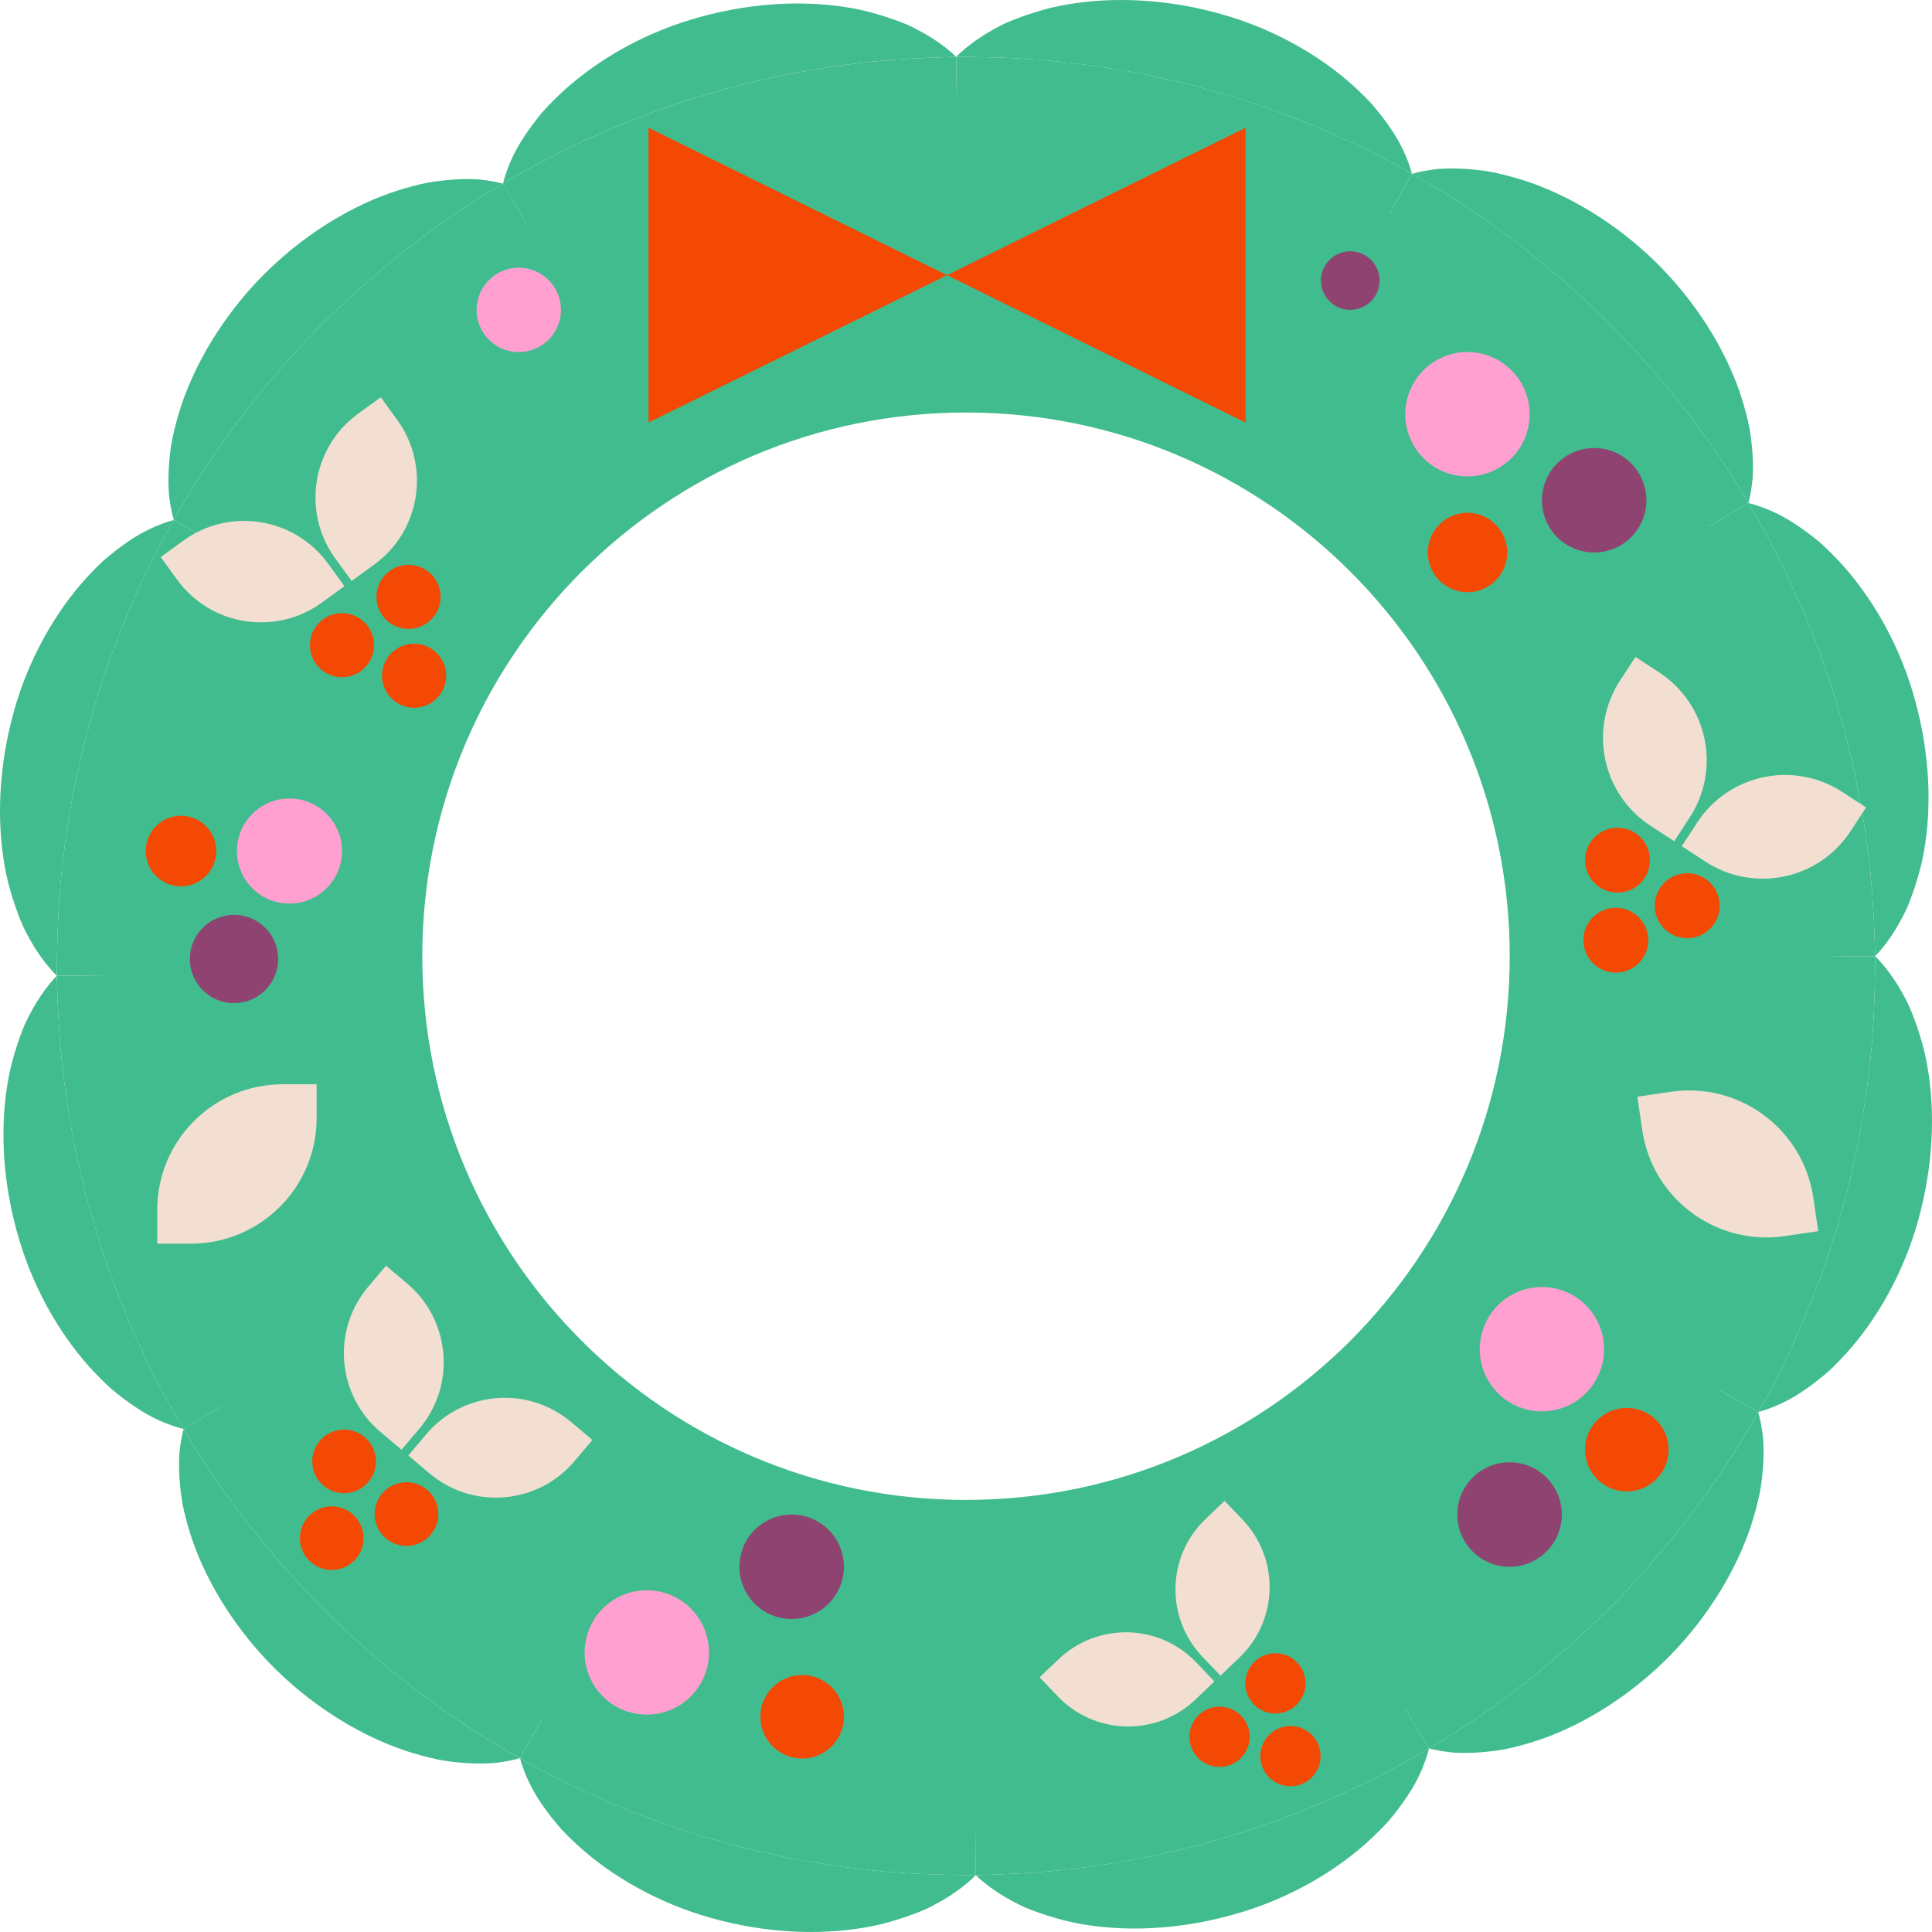<svg xmlns="http://www.w3.org/2000/svg" width="1080" height="1080" viewBox="0 0 1080 1080"><g id="a"/><g id="b"><g id="c"><g id="d"><g><g><g><g><path d="M1073.67 676.84c7.69-30.41 8.01-60.29 2.92-85.12-1.23-6.21-3.08-12.14-4.92-17.7-1.96-5.56-3.85-10.75-6.42-15.58-5.04-9.62-10.76-17.67-16.99-23.91-.2 22.17-.78 44.39-3.74 66.39-1.03 11.05-3.17 21.94-4.94 32.88-.4 2.75-1.02 5.46-1.62 8.16l-1.78 8.13c-1.25 5.4-2.21 10.87-3.79 16.19l-4.37 16.05c-.68 2.69-1.52 5.33-2.4 7.96l-2.58 7.9c-3.22 10.62-7.37 20.91-11.31 31.28-8.48 20.47-17.74 40.68-28.87 59.88 8.59-2.4 17.77-6.53 26.47-12.74 4.42-3.06 8.88-6.56 13.34-10.47 4.25-4 8.44-8.44 12.61-13.25 16.38-19.32 30.87-45.57 38.4-76.04z" fill="#41bc8e"/><path d="M954.59 773.4c10.43-17.96 19.07-36.88 27.02-56.04 3.67-9.71 7.58-19.32 10.58-29.26l2.42-7.4c.84-2.46 1.62-4.93 2.25-7.45l4.09-15.02c1.5-4.97 2.37-10.1 3.55-15.14l1.67-7.61c.57-2.52 1.15-5.05 1.52-7.63 1.64-10.25 3.67-20.43 4.62-30.78 2.79-20.59 3.3-41.41 3.51-62.19l32.44-.35c-.2 22.17-.78 44.39-3.74 66.39-1.03 11.05-3.17 21.94-4.94 32.88-.4 2.75-1.02 5.46-1.62 8.16l-1.78 8.13c-1.25 5.4-2.21 10.87-3.79 16.19l-4.37 16.05c-.68 2.69-1.52 5.33-2.4 7.96l-2.58 7.9c-3.22 10.62-7.37 20.91-11.31 31.28-8.48 20.47-17.74 40.68-28.87 59.88l-28.25-15.95z" fill="#41bc8e"/></g><g><path d="M933.71 925.33c21.9-22.44 37-48.24 45.06-72.25 1.94-6.07 3.53-11.99 4.76-17.7 1.22-5.71 1.74-11.45 2.1-16.8.31-5.38.29-10.5-.13-15.35-.55-4.94-1.44-9.58-2.65-13.89-21.55 38.8-48.85 74.23-79.59 106.17-31.28 31.43-66.11 59.48-104.44 81.86 4.33 1.12 8.99 1.91 13.94 2.35 4.86.31 9.98.21 15.36-.21 5.34-.47 11.07-1.11 16.75-2.45 5.68-1.35 11.56-3.06 17.59-5.14 23.83-8.58 49.3-24.23 71.26-46.6z" fill="#41bc8e"/><path d="M782.27 949.47c35.89-20.94 68.49-47.24 97.8-76.65 28.77-29.93 54.36-63.1 74.52-99.43l28.25 15.95c-21.55 38.8-48.85 74.23-79.59 106.17-31.28 31.43-66.11 59.48-104.44 81.86l-16.55-27.9z" fill="#41bc8e"/></g><g><path d="M688.29 1070.6c30.3-8.19 56.24-23.24 75.2-40.04 4.73-4.26 9.08-8.55 12.99-12.89 3.81-4.54 7.21-9.08 10.18-13.56 6.02-8.83 9.95-18.1 12.17-26.74-18.95 11.53-38.96 21.23-59.25 30.15-10.28 4.16-20.48 8.53-31.02 11.98l-7.85 2.75c-2.61.94-5.23 1.84-7.91 2.58l-15.95 4.71c-5.28 1.71-10.73 2.78-16.11 4.15l-8.08 1.95c-2.69.66-5.38 1.34-8.12 1.8-10.91 2.01-21.75 4.37-32.78 5.65-21.93 3.43-44.13 4.48-66.29 5.16 6.38 6.1 14.54 11.64 24.28 16.47 4.87 2.47 10.1 4.25 15.71 6.09 5.59 1.72 11.56 3.44 17.8 4.54 24.93 4.56 54.79 3.6 85.03-4.75z" fill="#41bc8e"/><path d="M545.12 1015.81c20.77-.65 41.58-1.61 62.1-4.84 10.33-1.17 20.47-3.42 30.68-5.28 2.56-.43 5.08-1.07 7.6-1.69l7.56-1.84c5.02-1.29 10.13-2.26 15.07-3.87l14.92-4.41c2.5-.68 4.96-1.52 7.4-2.41l7.34-2.57c9.87-3.21 19.41-7.32 29.03-11.21 18.98-8.36 37.71-17.4 55.45-28.22l16.55 27.9c-18.95 11.53-38.96 21.23-59.25 30.15-10.28 4.16-20.48 8.53-31.02 11.98l-7.85 2.75c-2.61.94-5.23 1.84-7.91 2.58l-15.95 4.71c-5.28 1.71-10.73 2.78-16.11 4.15l-8.08 1.95c-2.69.66-5.38 1.34-8.12 1.8-10.91 2.01-21.75 4.37-32.78 5.65-21.93 3.43-44.13 4.48-66.29 5.16l-.35-32.44z" fill="#41bc8e"/></g><g><path d="M403.16 1073.66c30.42 7.69 60.29 8.02 85.12 2.92 6.21-1.22 12.14-3.08 17.7-4.92 5.56-1.96 10.76-3.85 15.57-6.43 9.63-5.03 17.67-10.75 23.92-16.99-22.17-.2-44.39-.78-66.39-3.74-11.05-1.03-21.94-3.17-32.89-4.94-2.75-.4-5.45-1.02-8.15-1.63l-8.12-1.78c-5.4-1.26-10.87-2.21-16.19-3.79l-16.05-4.37c-2.69-.69-5.33-1.52-7.96-2.41l-7.91-2.59c-10.62-3.22-20.91-7.37-31.27-11.3-20.48-8.48-40.69-17.74-59.88-28.87 2.4 8.59 6.53 17.77 12.74 26.48 3.06 4.42 6.56 8.87 10.47 13.33 4 4.25 8.45 8.45 13.26 12.61 19.32 16.39 45.57 30.87 76.04 38.4z" fill="#41bc8e"/><path d="M306.6 954.59c17.96 10.43 36.89 19.07 56.04 27.02 9.7 3.67 19.32 7.59 29.27 10.58l7.4 2.42c2.46.83 4.93 1.62 7.45 2.25l15.02 4.09c4.97 1.5 10.1 2.36 15.15 3.55l7.6 1.67c2.53.57 5.06 1.15 7.63 1.52 10.25 1.64 20.44 3.67 30.79 4.61 20.59 2.8 41.41 3.3 62.19 3.51l.35 32.44c-22.17-.2-44.39-.78-66.39-3.74-11.05-1.03-21.94-3.17-32.89-4.94-2.75-.4-5.45-1.02-8.15-1.63l-8.12-1.78c-5.4-1.26-10.87-2.21-16.19-3.79l-16.05-4.37c-2.69-.69-5.33-1.52-7.96-2.41l-7.91-2.59c-10.62-3.22-20.91-7.37-31.27-11.3-20.48-8.48-40.69-17.74-59.88-28.87l15.94-28.25z" fill="#41bc8e"/></g><g><path d="M154.67 933.71c22.44 21.9 48.24 37 72.25 45.06 6.07 1.94 11.98 3.54 17.69 4.76 5.71 1.21 11.45 1.73 16.8 2.09 5.39.31 10.5.29 15.36-.13 4.94-.55 9.57-1.44 13.88-2.65-38.8-21.55-74.23-48.85-106.18-79.59-31.42-31.27-59.48-66.11-81.86-104.43-1.12 4.33-1.9 8.99-2.35 13.93-.31 4.86-.22 9.98.2 15.37.47 5.34 1.11 11.06 2.46 16.75 1.35 5.69 3.06 11.57 5.13 17.59 8.58 23.83 24.23 49.29 46.6 71.25z" fill="#41bc8e"/><path d="M130.53 782.27c20.94 35.88 47.24 68.49 76.64 97.79 29.93 28.78 63.1 54.37 99.43 74.53l-15.94 28.25c-38.8-21.55-74.23-48.85-106.18-79.59-31.42-31.27-59.48-66.11-81.86-104.43l27.9-16.55z" fill="#41bc8e"/></g><g><path d="M9.4 688.29c8.19 30.3 23.24 56.24 40.03 75.2 4.27 4.73 8.55 9.08 12.89 12.98 4.54 3.81 9.07 7.22 13.56 10.18 8.83 6.02 18.1 9.95 26.74 12.17-11.54-18.95-21.23-38.96-30.15-59.26-4.16-10.28-8.53-20.47-11.98-31.02l-2.75-7.85c-.94-2.61-1.84-5.23-2.57-7.9l-4.72-15.96c-1.7-5.28-2.77-10.73-4.14-16.1l-1.96-8.08c-.66-2.69-1.33-5.38-1.8-8.12-2.01-10.9-4.38-21.75-5.65-32.78-3.43-21.93-4.49-44.13-5.17-66.29-6.1 6.38-11.65 14.54-16.47 24.28-2.47 4.88-4.25 10.1-6.09 15.7-1.72 5.59-3.45 11.57-4.54 17.8-4.56 24.94-3.59 54.79 4.75 85.04z" fill="#41bc8e"/><path d="M64.19 545.12c.66 20.78 1.62 41.58 4.85 62.1 1.17 10.33 3.42 20.47 5.28 30.68.42 2.56 1.06 5.08 1.68 7.6l1.83 7.57c1.29 5.02 2.27 10.13 3.87 15.07l4.41 14.92c.68 2.5 1.52 4.96 2.41 7.4l2.58 7.35c3.21 9.87 7.33 19.41 11.2 29.02 8.36 18.98 17.41 37.72 28.22 55.46l-27.9 16.55c-11.54-18.95-21.23-38.96-30.15-59.26-4.16-10.28-8.53-20.47-11.98-31.02l-2.75-7.85c-.94-2.61-1.84-5.23-2.57-7.9l-4.72-15.96c-1.7-5.28-2.77-10.73-4.14-16.1l-1.96-8.08c-.66-2.69-1.33-5.38-1.8-8.12-2.01-10.9-4.38-21.75-5.65-32.78-3.43-21.93-4.49-44.13-5.17-66.29l32.44-.35z" fill="#41bc8e"/></g><g><path d="M6.33 403.16c-7.69 30.41-8.01 60.29-2.92 85.12 1.23 6.22 3.08 12.15 4.92 17.7 1.96 5.56 3.85 10.76 6.42 15.58 5.04 9.63 10.76 17.68 16.99 23.91.2-22.16.78-44.39 3.74-66.38 1.03-11.06 3.17-21.95 4.94-32.89.4-2.74 1.02-5.45 1.62-8.16l1.78-8.12c1.25-5.4 2.21-10.88 3.79-16.2l4.37-16.04c.68-2.69 1.52-5.34 2.4-7.97l2.58-7.9c3.22-10.62 7.37-20.91 11.31-31.27 8.48-20.48 17.74-40.69 28.87-59.89-8.59 2.41-17.77 6.53-26.47 12.74-4.42 3.07-8.88 6.56-13.34 10.47-4.25 4.01-8.45 8.44-12.61 13.26-16.38 19.31-30.87 45.57-38.4 76.03z" fill="#41bc8e"/><path d="M125.41 306.6c-10.43 17.96-19.07 36.89-27.02 56.05-3.67 9.7-7.58 19.32-10.58 29.26l-2.42 7.4c-.83 2.45-1.62 4.93-2.25 7.44l-4.09 15.02c-1.5 4.97-2.37 10.1-3.55 15.15l-1.67 7.6c-.57 2.53-1.15 5.05-1.52 7.63-1.64 10.25-3.67 20.44-4.62 30.78-2.79 20.59-3.3 41.41-3.51 62.19l-32.44.35c.2-22.16.78-44.39 3.74-66.38 1.03-11.06 3.17-21.95 4.94-32.89.4-2.74 1.02-5.45 1.62-8.16l1.78-8.12c1.25-5.4 2.21-10.88 3.79-16.2l4.37-16.04c.68-2.69 1.52-5.34 2.4-7.97l2.58-7.9c3.22-10.62 7.37-20.91 11.31-31.27 8.48-20.48 17.74-40.69 28.87-59.89l28.25 15.95z" fill="#41bc8e"/></g><g><path d="M146.29 154.66c-21.9 22.45-37 48.24-45.06 72.26-1.94 6.07-3.53 11.98-4.76 17.69-1.22 5.71-1.74 11.45-2.1 16.8-.31 5.39-.29 10.51.13 15.37.55 4.94 1.44 9.57 2.65 13.88 21.55-38.79 48.85-74.23 79.59-106.17 31.28-31.42 66.11-59.48 104.44-81.86-4.33-1.12-8.99-1.9-13.94-2.34-4.86-.32-9.98-.22-15.36.2-5.34.47-11.07 1.11-16.75 2.46-5.68 1.34-11.56 3.06-17.59 5.13-23.83 8.58-49.3 24.23-71.26 46.6z" fill="#41bc8e"/><path d="M297.73 130.53c-35.89 20.93-68.49 47.24-97.8 76.64-28.77 29.94-54.36 63.11-74.52 99.43l-28.25-15.95c21.55-38.79 48.85-74.23 79.59-106.17 31.28-31.42 66.11-59.48 104.44-81.86l16.55 27.91z" fill="#41bc8e"/></g><g><path d="M391.71 9.4c-30.3 8.19-56.24 23.24-75.2 40.03-4.73 4.26-9.08 8.56-12.99 12.9-3.81 4.54-7.21 9.07-10.18 13.56-6.02 8.83-9.95 18.1-12.17 26.73 18.95-11.53 38.96-21.22 59.25-30.14 10.28-4.16 20.48-8.54 31.02-11.99l7.85-2.74c2.61-.95 5.23-1.84 7.91-2.57l15.95-4.72c5.28-1.7 10.73-2.78 16.11-4.14l8.08-1.96c2.69-.66 5.38-1.33 8.12-1.79 10.91-2.01 21.75-4.38 32.78-5.65 21.93-3.43 44.13-4.5 66.29-5.17-6.38-6.1-14.54-11.64-24.28-16.47-4.87-2.47-10.1-4.24-15.71-6.08-5.59-1.72-11.56-3.45-17.8-4.55-24.93-4.55-54.79-3.59-85.03 4.76z" fill="#41bc8e"/><path d="M534.88 64.18c-20.77.66-41.58 1.61-62.1 4.85-10.33 1.17-20.47 3.42-30.68 5.28-2.56.42-5.08 1.06-7.6 1.68l-7.56 1.84c-5.02 1.29-10.13 2.27-15.07 3.87l-14.92 4.41c-2.5.69-4.96 1.52-7.4 2.41l-7.34 2.59c-9.88 3.21-19.41 7.32-29.03 11.2-18.98 8.37-37.71 17.41-55.45 28.23l-16.55-27.91c18.95-11.53 38.96-21.22 59.25-30.14 10.28-4.16 20.48-8.54 31.02-11.99l7.85-2.74c2.61-.95 5.23-1.84 7.91-2.57l15.95-4.72c5.28-1.7 10.73-2.78 16.11-4.14l8.08-1.96c2.69-.66 5.38-1.33 8.12-1.79 10.91-2.01 21.75-4.38 32.78-5.65 21.93-3.43 44.13-4.5 66.29-5.17l.35 32.44z" fill="#41bc8e"/></g><g><path d="M676.84 6.33c-30.42-7.69-60.29-8.01-85.12-2.92-6.21 1.23-12.14 3.08-17.7 4.93-5.56 1.95-10.76 3.84-15.57 6.42-9.63 5.04-17.68 10.75-23.92 16.99 22.17.2 44.39.78 66.39 3.75 11.05 1.02 21.94 3.17 32.89 4.94 2.75.4 5.45 1.01 8.15 1.61l8.12 1.78c5.4 1.26 10.87 2.21 16.19 3.8l16.05 4.37c2.69.68 5.33 1.52 7.96 2.41l7.91 2.58c10.62 3.22 20.91 7.38 31.27 11.31 20.48 8.47 40.69 17.74 59.88 28.86-2.4-8.59-6.53-17.77-12.74-26.47-3.06-4.42-6.56-8.89-10.47-13.34-4-4.25-8.44-8.44-13.26-12.61-19.32-16.38-45.57-30.87-76.04-38.4z" fill="#41bc8e"/><path d="M773.4 125.4c-17.96-10.43-36.89-19.07-56.04-27.02-9.7-3.67-19.32-7.58-29.26-10.57l-7.4-2.43c-2.46-.83-4.93-1.61-7.45-2.25l-15.02-4.08c-4.97-1.5-10.1-2.37-15.15-3.55l-7.6-1.68c-2.53-.57-5.06-1.15-7.63-1.52-10.25-1.64-20.44-3.66-30.79-4.61-20.59-2.79-41.41-3.3-62.19-3.51l-.35-32.44c22.17.2 44.39.78 66.39 3.75 11.05 1.02 21.94 3.17 32.89 4.94 2.75.4 5.45 1.01 8.15 1.61l8.12 1.78c5.4 1.26 10.87 2.21 16.19 3.8l16.05 4.37c2.69.68 5.33 1.52 7.96 2.41l7.91 2.58c10.62 3.22 20.91 7.38 31.27 11.31 20.48 8.47 40.69 17.74 59.88 28.86l-15.94 28.25z" fill="#41bc8e"/></g><g><path d="M925.33 146.29c-22.44-21.9-48.24-36.99-72.25-45.06-6.07-1.94-11.98-3.52-17.69-4.75-5.71-1.22-11.45-1.74-16.8-2.1-5.39-.31-10.51-.29-15.36.13-4.94.55-9.57 1.44-13.88 2.65 38.8 21.55 74.23 48.85 106.18 79.59 31.42 31.28 59.48 66.11 81.86 104.44 1.12-4.34 1.9-8.99 2.35-13.94.31-4.86.22-9.98-.2-15.35-.47-5.35-1.11-11.07-2.46-16.76-1.35-5.68-3.06-11.56-5.13-17.58-8.58-23.84-24.23-49.29-46.6-71.26z" fill="#41bc8e"/><path d="M949.48 297.73c-20.94-35.89-47.24-68.5-76.65-97.81-29.93-28.77-63.1-54.36-99.43-74.53l15.94-28.25c38.8 21.55 74.23 48.85 106.18 79.59 31.42 31.28 59.48 66.11 81.86 104.44l-27.9 16.55z" fill="#41bc8e"/></g><g><path d="M1070.6 391.72c-8.19-30.31-23.24-56.25-40.03-75.2-4.27-4.73-8.55-9.08-12.89-12.99-4.54-3.81-9.07-7.21-13.56-10.17-8.83-6.03-18.1-9.96-26.74-12.17 11.54 18.95 21.23 38.95 30.15 59.24 4.16 10.28 8.53 20.47 11.98 31.03l2.75 7.84c.94 2.62 1.84 5.23 2.57 7.91l4.71 15.95c1.7 5.29 2.77 10.73 4.14 16.1l1.96 8.08c.66 2.69 1.33 5.38 1.8 8.12 2.01 10.91 4.38 21.75 5.65 32.78 3.43 21.93 4.49 44.13 5.17 66.29 6.1-6.37 11.64-14.54 16.47-24.28 2.47-4.86 4.25-10.1 6.09-15.7 1.72-5.59 3.45-11.57 4.54-17.8 4.56-24.93 3.59-54.79-4.75-85.03z" fill="#41bc8e"/><path d="M1015.81 534.88c-.66-20.77-1.62-41.58-4.85-62.1-1.17-10.32-3.42-20.46-5.28-30.68-.42-2.56-1.06-5.08-1.68-7.6l-1.84-7.56c-1.29-5.02-2.26-10.13-3.87-15.07l-4.41-14.93c-.68-2.5-1.52-4.95-2.41-7.39l-2.58-7.34c-3.21-9.88-7.33-19.41-11.2-29.03-8.36-18.99-17.41-37.72-28.22-55.45l27.9-16.55c11.54 18.95 21.23 38.95 30.15 59.24 4.16 10.28 8.53 20.47 11.98 31.03l2.75 7.84c.94 2.62 1.84 5.23 2.57 7.91l4.71 15.95c1.7 5.29 2.77 10.73 4.14 16.1l1.96 8.08c.66 2.69 1.33 5.38 1.8 8.12 2.01 10.91 4.38 21.75 5.65 32.78 3.43 21.93 4.49 44.13 5.17 66.29l-32.44.35z" fill="#41bc8e"/></g></g><path d="M540 57.65c-266.4.0-482.35 215.96-482.35 482.35S273.61 1022.35 540 1022.35 1022.35 806.39 1022.35 540 806.4 57.65 540 57.65zm0 780.82c-167.86.0-303.93-136.07-303.93-303.93S372.14 230.6 540 230.6s303.93 136.07 303.93 303.93S707.85 838.46 540 838.46z" fill="#41bc8e"/></g><g><g><path d="M362.51 236.24V71.41l166.87 82.41-166.87 82.41z" fill="#f34904"/><path d="M529.39 153.82l166.87-82.41V236.24l-166.87-82.41z" fill="#f34904"/></g><circle cx="820.34" cy="231.57" r="34.75" transform="translate(406.5 976.76) rotate(-76.72)" fill="#ffa0d0"/><circle cx="361.56" cy="923.69" r="34.75" transform="translate(-608.12 1132.62) rotate(-80.78)" fill="#ffa0d0"/><circle cx="861.94" cy="754.22" r="34.75" transform="translate(-223.02 387.26) rotate(-22.5)" fill="#ffa0d0"/><g><g><path d="M209.2 315.59l-12.62 9.17-9.17-12.62c-18.8-25.88-13.06-62.11 12.82-80.91l12.62-9.17 9.17 12.62c18.8 25.88 13.06 62.11-12.82 80.91z" fill="#f2dfd1"/><path d="M179.93 336.85l12.62-9.17-9.17-12.62c-18.8-25.88-55.03-31.62-80.91-12.82l-12.62 9.17 9.17 12.62c18.8 25.88 55.03 31.62 80.91 12.82z" fill="#f2dfd1"/></g><g><path d="M205.67 350.13c5.82 8 4.04 19.21-3.96 25.02-8 5.82-19.21 4.04-25.02-3.96-5.82-8-4.04-19.21 3.96-25.02 8-5.82 19.21-4.04 25.02 3.96z" fill="#f34904"/><path d="M242.86 323.12c5.82 8 4.04 19.21-3.96 25.02-8 5.81-19.21 4.04-25.02-3.96-5.82-8-4.04-19.21 3.96-25.02 8-5.82 19.21-4.04 25.02 3.96z" fill="#f34904"/><path d="M245.98 367.2c5.82 8 4.04 19.21-3.96 25.02-8 5.82-19.21 4.04-25.02-3.96-5.82-8-4.04-19.21 3.96-25.02 8-5.82 19.21-4.04 25.02 3.96z" fill="#f34904"/></g></g><g><g><path d="M922.67 461.62l13.22 8.63 8.63-13.22c17.71-27.12 10.08-63.46-17.05-81.17l-13.22-8.63-8.63 13.22c-17.71 27.12-10.08 63.46 17.05 81.17z" fill="#f2dfd1"/><path d="M953.34 481.65l-13.22-8.63 8.63-13.22c17.71-27.12 54.05-34.75 81.17-17.05l13.22 8.63-8.63 13.22c-17.71 27.12-54.05 34.75-81.17 17.05z" fill="#f2dfd1"/></g><g><path d="M927.98 496.38c-5.48 8.39-3.12 19.63 5.27 25.1 8.39 5.48 19.63 3.12 25.1-5.27 5.48-8.39 3.12-19.63-5.27-25.1-8.39-5.48-19.63-3.12-25.1 5.27z" fill="#f34904"/><path d="M889.01 470.93c-5.48 8.39-3.12 19.63 5.27 25.1 8.39 5.48 19.63 3.12 25.1-5.27s3.12-19.63-5.27-25.1c-8.39-5.48-19.63-3.12-25.1 5.27z" fill="#f34904"/><path d="M888.08 515.67c-5.48 8.39-3.12 19.63 5.27 25.1 8.39 5.48 19.63 3.12 25.1-5.27 5.48-8.39 3.12-19.63-5.27-25.1-8.39-5.48-19.63-3.12-25.1 5.27z" fill="#f34904"/></g></g><g><g><path d="M240.08 823.62l-11.83-10 10-11.83c20.5-24.27 56.8-27.33 81.07-6.83l11.83 10-10 11.83c-20.5 24.27-56.8 27.33-81.07 6.83z" fill="#f2dfd1"/><path d="M212.63 800.43l11.83 10 10-11.83c20.5-24.27 17.44-60.57-6.83-81.07l-11.83-10-10 11.83c-20.5 24.27-17.44 60.57 6.83 81.07z" fill="#f2dfd1"/></g><g><path d="M205.93 828.41c-6.34 7.51-17.57 8.45-25.07 2.11-7.51-6.34-8.45-17.57-2.11-25.07 6.34-7.51 17.57-8.45 25.07-2.11 7.51 6.34 8.45 17.57 2.11 25.07z" fill="#f34904"/><path d="M240.81 857.86c-6.34 7.51-17.57 8.45-25.07 2.11-7.51-6.34-8.45-17.57-2.11-25.07 6.34-7.51 17.57-8.45 25.07-2.11 7.51 6.34 8.45 17.57 2.11 25.07z" fill="#f34904"/><path d="M199.03 871.32c-6.34 7.51-17.57 8.45-25.07 2.11-7.51-6.34-8.45-17.57-2.11-25.07 6.34-7.51 17.57-8.45 25.07-2.11s8.45 17.57 2.11 25.07z" fill="#f34904"/></g></g><g><g><path d="M692.86 926.58l-10.61 10.12-10.12-10.61c-20.75-21.76-19.94-56.23 1.82-76.98l10.61-10.12 10.12 10.61c20.75 21.76 19.94 56.23-1.82 76.98z" fill="#f2dfd1"/><path d="M668.25 950.06l10.61-10.12-10.12-10.61c-20.75-21.76-55.22-22.58-76.98-1.82l-10.61 10.12 10.12 10.61c20.75 21.76 55.22 22.58 76.98 1.82z" fill="#f2dfd1"/></g><g><circle cx="681.7" cy="970.83" r="16.84" transform="translate(-292.3 1647.99) rotate(-89.73)" fill="#f34904"/><path d="M725.16 929.39c6.42 6.73 6.17 17.39-.56 23.81-6.73 6.42-17.39 6.17-23.81-.56-6.42-6.73-6.17-17.39.56-23.81 6.73-6.42 17.39-6.17 23.81.56z" fill="#f34904"/><path d="M733.57 970.07c6.42 6.73 6.17 17.39-.56 23.81-6.73 6.42-17.39 6.17-23.81-.56-6.42-6.73-6.17-17.39.56-23.81 6.73-6.42 17.39-6.17 23.81.56z" fill="#f34904"/></g></g><circle cx="891.14" cy="279.65" r="29.2" transform="translate(-39.18 362.31) rotate(-22.5)" fill="#8f4371"/><circle cx="843.86" cy="846.63" r="29.2" fill="#8f4371"/><path d="M842.55 308.85c0 12.26-9.94 22.2-22.2 22.2s-22.2-9.94-22.2-22.2 9.94-22.2 22.2-22.2 22.2 9.94 22.2 22.2z" fill="#f34904"/><circle cx="442.55" cy="875.83" r="29.2" fill="#8f4371"/><circle cx="448.42" cy="959.7" r="23.34" transform="translate(-333.13 244.65) rotate(-22.5)" fill="#f34904"/><circle cx="909.39" cy="810.37" r="23.34" fill="#f34904"/><g><circle cx="161.82" cy="475.74" r="29.37" fill="#ffa0d0"/><circle cx="290" cy="173.23" r="23.59" fill="#ffa0d0"/><circle cx="754.8" cy="156.84" r="16.38" fill="#8f4371"/><circle cx="130.81" cy="536.09" r="24.68" transform="translate(-340.76 249.51) rotate(-45)" fill="#8f4371"/><circle cx="101.17" cy="475.74" r="19.72" transform="translate(-174.36 74.93) rotate(-22.5)" fill="#f34904"/></g><path d="M918.04 631.77l-2.75-18.7 18.7-2.75c38.35-5.65 74.02 20.86 79.67 59.21l2.75 18.7-18.7 2.75c-38.35 5.65-74.02-20.86-79.67-59.22z" fill="#f2dfd1"/><path d="M106.8 695.2H87.9v-18.9c0-38.77 31.43-70.19 70.19-70.19h18.9v18.9c0 38.77-31.43 70.19-70.19 70.19z" fill="#f2dfd1"/></g></g></g></g></g></svg>